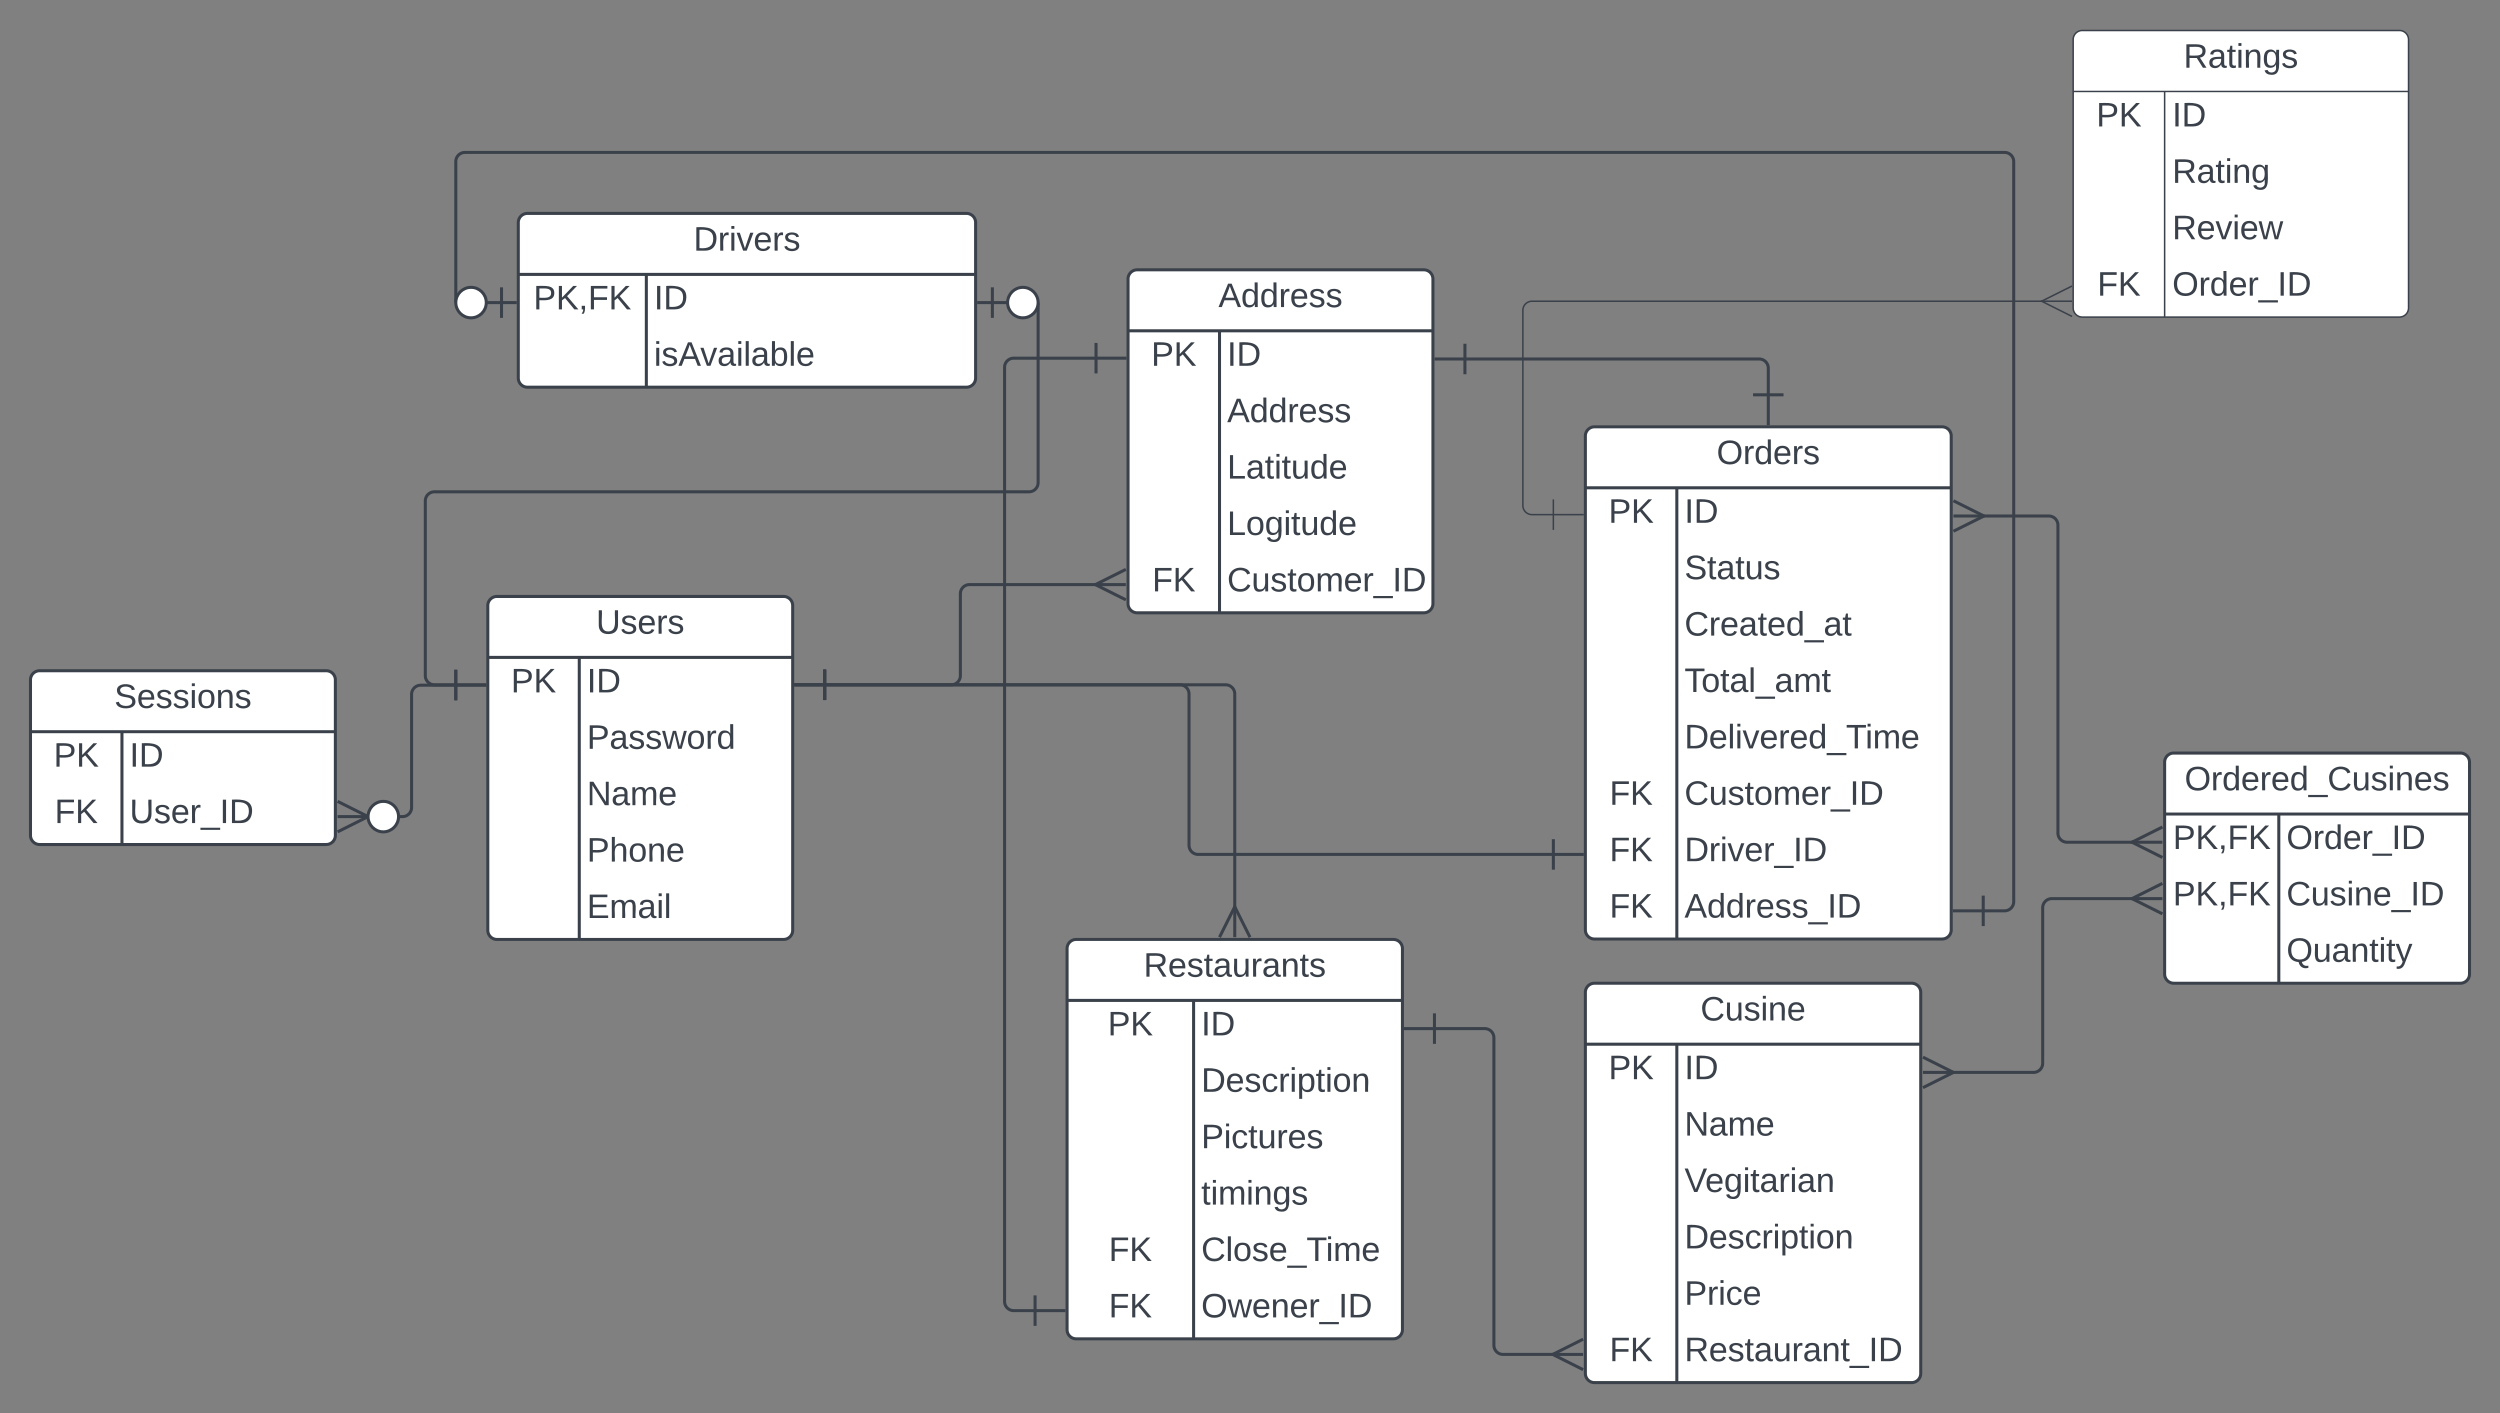 <svg xmlns="http://www.w3.org/2000/svg" xmlns:xlink="http://www.w3.org/1999/xlink" xmlns:lucid="lucid" width="1640" height="927"><rect width="100%" height="100%" fill="#808080" stroke="none"/><g transform="translate(4480 260)" lucid:page-tab-id="0_0"><path d="M-3740-77a6 6 0 0 1 6-6h188a6 6 0 0 1 6 6v213a6 6 0 0 1-6 6h-188a6 6 0 0 1-6-6z" fill="#fff"/><path d="M-3740-77a6 6 0 0 1 6-6h188a6 6 0 0 1 6 6v213a6 6 0 0 1-6 6h-188a6 6 0 0 1-6-6zM-3740-43h200M-3680-43v185" stroke="#3a414a" stroke-width="2" fill="none"/><use xlink:href="#a" transform="matrix(1,0,0,1,-3730,-83) translate(49.29 24.444)"/><use xlink:href="#b" transform="matrix(1,0,0,1,-3735,-40.5) translate(10.185 20.444)"/><use xlink:href="#c" transform="matrix(1,0,0,1,-3675,-40.5) translate(0 20.444)"/><use xlink:href="#a" transform="matrix(1,0,0,1,-3675,-3.5) translate(0 20.444)"/><use xlink:href="#d" transform="matrix(1,0,0,1,-3675,33.5) translate(0 20.444)"/><use xlink:href="#e" transform="matrix(1,0,0,1,-3675,70.5) translate(0 20.444)"/><use xlink:href="#f" transform="matrix(1,0,0,1,-3735,107.5) translate(10.833 20.444)"/><use xlink:href="#g" transform="matrix(1,0,0,1,-3675,107.5) translate(0 20.444)"/><path d="M-3440 26a6 6 0 0 1 6-6h228a6 6 0 0 1 6 6v324a6 6 0 0 1-6 6h-228a6 6 0 0 1-6-6z" fill="#fff"/><path d="M-3440 26a6 6 0 0 1 6-6h228a6 6 0 0 1 6 6v324a6 6 0 0 1-6 6h-228a6 6 0 0 1-6-6zM-3440 60h240M-3380 60v296" stroke="#3a414a" stroke-width="2" fill="none"/><use xlink:href="#h" transform="matrix(1,0,0,1,-3430,20) translate(76.111 24.444)"/><use xlink:href="#b" transform="matrix(1,0,0,1,-3435,62.5) translate(10.185 20.444)"/><use xlink:href="#c" transform="matrix(1,0,0,1,-3375,62.5) translate(0 20.444)"/><use xlink:href="#i" transform="matrix(1,0,0,1,-3375,99.5) translate(0 20.444)"/><use xlink:href="#j" transform="matrix(1,0,0,1,-3375,136.5) translate(0 20.444)"/><use xlink:href="#k" transform="matrix(1,0,0,1,-3375,173.5) translate(0 20.444)"/><use xlink:href="#l" transform="matrix(1,0,0,1,-3375,210.5) translate(0 20.444)"/><use xlink:href="#f" transform="matrix(1,0,0,1,-3435,247.5) translate(10.833 20.444)"/><use xlink:href="#g" transform="matrix(1,0,0,1,-3375,247.5) translate(0 20.444)"/><use xlink:href="#f" transform="matrix(1,0,0,1,-3435,284.5) translate(10.833 20.444)"/><use xlink:href="#m" transform="matrix(1,0,0,1,-3375,284.5) translate(0 20.444)"/><use xlink:href="#f" transform="matrix(1,0,0,1,-3435,321.5) translate(10.833 20.444)"/><use xlink:href="#n" transform="matrix(1,0,0,1,-3375,321.5) translate(0 20.444)"/><path d="M-3780 362.27a6 6 0 0 1 6-6h208a6 6 0 0 1 6 6v250a6 6 0 0 1-6 6h-208a6 6 0 0 1-6-6z" fill="#fff"/><path d="M-3780 362.27a6 6 0 0 1 6-6h208a6 6 0 0 1 6 6v250a6 6 0 0 1-6 6h-208a6 6 0 0 1-6-6zM-3780 396.27h220M-3697 396.27v222" stroke="#3a414a" stroke-width="2" fill="none"/><use xlink:href="#o" transform="matrix(1,0,0,1,-3770,356.27) translate(40.185 24.444)"/><use xlink:href="#b" transform="matrix(1,0,0,1,-3775,398.77) translate(21.685 20.444)"/><use xlink:href="#c" transform="matrix(1,0,0,1,-3692,398.77) translate(0 20.444)"/><use xlink:href="#p" transform="matrix(1,0,0,1,-3692,435.77) translate(0 20.444)"/><use xlink:href="#q" transform="matrix(1,0,0,1,-3692,472.77) translate(0 20.444)"/><use xlink:href="#r" transform="matrix(1,0,0,1,-3692,509.77) translate(0 20.444)"/><use xlink:href="#f" transform="matrix(1,0,0,1,-3775,546.77) translate(22.333 20.444)"/><use xlink:href="#s" transform="matrix(1,0,0,1,-3692,546.77) translate(0 20.444)"/><use xlink:href="#f" transform="matrix(1,0,0,1,-3775,583.77) translate(22.333 20.444)"/><use xlink:href="#t" transform="matrix(1,0,0,1,-3692,583.77) translate(0 20.444)"/><path d="M-3440 391a6 6 0 0 1 6-6h208a6 6 0 0 1 6 6v250a6 6 0 0 1-6 6h-208a6 6 0 0 1-6-6z" fill="#fff"/><path d="M-3440 391a6 6 0 0 1 6-6h208a6 6 0 0 1 6 6v250a6 6 0 0 1-6 6h-208a6 6 0 0 1-6-6zM-3440 425h220M-3380 425v222" stroke="#3a414a" stroke-width="2" fill="none"/><use xlink:href="#u" transform="matrix(1,0,0,1,-3430,385) translate(65.494 24.444)"/><use xlink:href="#b" transform="matrix(1,0,0,1,-3435,427.5) translate(10.185 20.444)"/><use xlink:href="#c" transform="matrix(1,0,0,1,-3375,427.5) translate(0 20.444)"/><use xlink:href="#v" transform="matrix(1,0,0,1,-3375,464.5) translate(0 20.444)"/><use xlink:href="#w" transform="matrix(1,0,0,1,-3375,501.5) translate(0 20.444)"/><use xlink:href="#p" transform="matrix(1,0,0,1,-3375,538.5) translate(0 20.444)"/><use xlink:href="#x" transform="matrix(1,0,0,1,-3375,575.5) translate(0 20.444)"/><use xlink:href="#f" transform="matrix(1,0,0,1,-3435,612.5) translate(10.833 20.444)"/><use xlink:href="#y" transform="matrix(1,0,0,1,-3375,612.5) translate(0 20.444)"/><path d="M-3539 414.77h33a6 6 0 0 1 6 6V622.5a6 6 0 0 0 6 6h34.18" stroke="#3a414a" stroke-width="2" fill="none"/><path d="M-3539 424.77v-20M-3559 414.77h20" stroke="#3a414a" stroke-width="2" fill="#fff"/><path d="M-3441.45 638.5l-20-10 20-10" stroke="#3a414a" stroke-width="2" fill="#fff" fill-opacity="0"/><path d="M-3441.45 628.5h-20" stroke="#3a414a" stroke-width="2" fill="#fff"/><path d="M-4140-114a6 6 0 0 1 6-6h288a6 6 0 0 1 6 6v102a6 6 0 0 1-6 6h-288a6 6 0 0 1-6-6z" fill="#fff"/><path d="M-4140-114a6 6 0 0 1 6-6h288a6 6 0 0 1 6 6v102a6 6 0 0 1-6 6h-288a6 6 0 0 1-6-6zM-4140-80h300M-4056-80v74" stroke="#3a414a" stroke-width="2" fill="none"/><use xlink:href="#z" transform="matrix(1,0,0,1,-4130,-120) translate(104.938 24.444)"/><use xlink:href="#A" transform="matrix(1,0,0,1,-4135,-77.5) translate(4.932 20.444)"/><use xlink:href="#B" transform="matrix(1,0,0,1,-4051,-77.5) translate(0 20.444)"/><use xlink:href="#C" transform="matrix(1,0,0,1,-4051,-40.5) translate(0 20.444)"/><path d="M-3179 337.5h14a6 6 0 0 0 6-6V-154a6 6 0 0 0-6-6h-1010a6 6 0 0 0-6 6v91.5a1 1 0 0 0 1 1" stroke="#3a414a" stroke-width="2" fill="none"/><path d="M-3179 347.5v-20M-3199 337.5h20M-4151-71.5v20M-4141-61.5h-20M-4161-61.5c0 5.52-4.48 10-10 10s-10-4.48-10-10 4.48-10 10-10 10 4.48 10 10" stroke="#3a414a" stroke-width="2" fill="#fff"/><path d="M-3060 240a6 6 0 0 1 6-6h188a6 6 0 0 1 6 6v139a6 6 0 0 1-6 6h-188a6 6 0 0 1-6-6z" fill="#fff"/><path d="M-3060 240a6 6 0 0 1 6-6h188a6 6 0 0 1 6 6v139a6 6 0 0 1-6 6h-188a6 6 0 0 1-6-6zM-3060 274h200M-2985.1 274v111" stroke="#3a414a" stroke-width="2" fill="none"/><use xlink:href="#D" transform="matrix(1,0,0,1,-3050,234) translate(3.086 24.444)"/><use xlink:href="#E" transform="matrix(1,0,0,1,-3055,276.5) translate(0.432 20.444)"/><use xlink:href="#F" transform="matrix(1,0,0,1,-2980.096,276.5) translate(0 20.444)"/><use xlink:href="#E" transform="matrix(1,0,0,1,-3055,313.5) translate(0.432 20.444)"/><use xlink:href="#G" transform="matrix(1,0,0,1,-2980.096,313.5) translate(0 20.444)"/><use xlink:href="#H" transform="matrix(1,0,0,1,-2980.096,350.5) translate(0 20.444)"/><path d="M-3180.18 78.5h44.18a6 6 0 0 1 6 6v202a6 6 0 0 0 6 6h44.18" stroke="#3a414a" stroke-width="2" fill="none"/><path d="M-3198.55 68.5l20 10-20 10" stroke="#3a414a" stroke-width="2" fill="#fff" fill-opacity="0"/><path d="M-3198.55 78.5h20" stroke="#3a414a" stroke-width="2" fill="#fff"/><path d="M-3061.45 302.5l-20-10 20-10" stroke="#3a414a" stroke-width="2" fill="#fff" fill-opacity="0"/><path d="M-3061.45 292.5h-20" stroke="#3a414a" stroke-width="2" fill="#fff"/><path d="M-3200.18 443.5h54.18a6 6 0 0 0 6-6v-102a6 6 0 0 1 6-6h54.18" stroke="#3a414a" stroke-width="2" fill="none"/><path d="M-3218.55 433.5l20 10-20 10" stroke="#3a414a" stroke-width="2" fill="#fff" fill-opacity="0"/><path d="M-3218.55 443.5h20" stroke="#3a414a" stroke-width="2" fill="#fff"/><path d="M-3061.45 339.5l-20-10 20-10" stroke="#3a414a" stroke-width="2" fill="#fff" fill-opacity="0"/><path d="M-3061.45 329.5h-20" stroke="#3a414a" stroke-width="2" fill="#fff"/><path d="M-3519-24.5h193a6 6 0 0 1 6 6V-1" stroke="#3a414a" stroke-width="2" fill="none"/><path d="M-3519-14.5v-20M-3539-24.5h20M-3310-1h-20M-3320 19V-1" stroke="#3a414a" stroke-width="2" fill="#fff"/><path d="M-4160 137.27a6 6 0 0 1 6-6h188a6 6 0 0 1 6 6v213a6 6 0 0 1-6 6h-188a6 6 0 0 1-6-6z" fill="#fff"/><path d="M-4160 137.27a6 6 0 0 1 6-6h188a6 6 0 0 1 6 6v213a6 6 0 0 1-6 6h-188a6 6 0 0 1-6-6zM-4160 171.27h200M-4100 171.27v185" stroke="#3a414a" stroke-width="2" fill="none"/><use xlink:href="#I" transform="matrix(1,0,0,1,-4150,131.27) translate(61.049 24.444)"/><use xlink:href="#J" transform="matrix(1,0,0,1,-4155,173.77) translate(10.185 20.444)"/><use xlink:href="#K" transform="matrix(1,0,0,1,-4095,173.77) translate(0 20.444)"/><use xlink:href="#L" transform="matrix(1,0,0,1,-4095,210.77) translate(0 20.444)"/><use xlink:href="#M" transform="matrix(1,0,0,1,-4095,247.77) translate(0 20.444)"/><use xlink:href="#N" transform="matrix(1,0,0,1,-4095,284.77) translate(0 20.444)"/><use xlink:href="#O" transform="matrix(1,0,0,1,-4095,321.77) translate(0 20.444)"/><path d="M-4460 186a6 6 0 0 1 6-6h188a6 6 0 0 1 6 6v102a6 6 0 0 1-6 6h-188a6 6 0 0 1-6-6z" fill="#fff"/><path d="M-4460 186a6 6 0 0 1 6-6h188a6 6 0 0 1 6 6v102a6 6 0 0 1-6 6h-188a6 6 0 0 1-6-6zM-4460 220h200M-4400 220v74" stroke="#3a414a" stroke-width="2" fill="none"/><use xlink:href="#P" transform="matrix(1,0,0,1,-4450,180) translate(44.969 24.444)"/><use xlink:href="#J" transform="matrix(1,0,0,1,-4455,222.5) translate(10.185 20.444)"/><use xlink:href="#K" transform="matrix(1,0,0,1,-4395,222.5) translate(0 20.444)"/><use xlink:href="#Q" transform="matrix(1,0,0,1,-4455,259.5) translate(10.833 20.444)"/><use xlink:href="#R" transform="matrix(1,0,0,1,-4395,259.5) translate(0 20.444)"/><path d="M-4220 275.7h4a6 6 0 0 0 6-6v-74.2a6 6 0 0 1 6-6h23" stroke="#3a414a" stroke-width="2" fill="none"/><path d="M-4258.55 265.7l20 10-20 10" stroke="#3a414a" stroke-width="2" fill="#fff" fill-opacity="0"/><path d="M-4258.55 275.7h20M-4218.55 275.7c0 5.5-4.48 10-10 10-5.53 0-10-4.5-10-10 0-5.53 4.47-10 10-10 5.52 0 10 4.47 10 10M-4181 179.5v20M-4161 189.5h-20" stroke="#3a414a" stroke-width="2" fill="#fff"/><path d="M-3939 189.23h233a6 6 0 0 1 6 6v99.27a6 6 0 0 0 6 6h233" stroke="#3a414a" stroke-width="2" fill="none"/><path d="M-3939 199.23v-20M-3959 189.23h20M-3461 290.5v20M-3441 300.5h-20" stroke="#3a414a" stroke-width="2" fill="#fff"/><path d="M-3759.82 123.5H-3844a6 6 0 0 0-6 6v53.73a6 6 0 0 1-6 6h-83" stroke="#3a414a" stroke-width="2" fill="none"/><path d="M-3741.45 133.5l-20-10 20-10" stroke="#3a414a" stroke-width="2" fill="#fff" fill-opacity="0"/><path d="M-3741.45 123.5h-20M-3939 199.23v-20M-3959 189.23h20" stroke="#3a414a" stroke-width="2" fill="#fff"/><path d="M-4181 189.23h-14a6 6 0 0 1-6-6V68.63a6 6 0 0 1 6-6h390a6 6 0 0 0 6-6V-60.5a1 1 0 0 0-1-1" stroke="#3a414a" stroke-width="2" fill="none"/><path d="M-4181 179.23v20M-4161 189.23h-20M-3829-51.5v-20M-3839-61.5h20M-3799-61.5c0 5.52-4.48 10-10 10s-10-4.48-10-10 4.48-10 10-10 10 4.48 10 10" stroke="#3a414a" stroke-width="2" fill="#fff"/><path d="M-3120-234a6 6 0 0 1 6-6h208a6 6 0 0 1 6 6v176a6 6 0 0 1-6 6h-208a6 6 0 0 1-6-6z" fill="#fff"/><path d="M-3120-234a6 6 0 0 1 6-6h208a6 6 0 0 1 6 6v176a6 6 0 0 1-6 6h-208a6 6 0 0 1-6-6zM-3120-200h220M-3060-200v148" stroke="#3a414a" fill="none"/><use xlink:href="#S" transform="matrix(1,0,0,1,-3110,-240) translate(62.407 24.444)"/><use xlink:href="#b" transform="matrix(1,0,0,1,-3115,-197.5) translate(10.185 20.444)"/><use xlink:href="#c" transform="matrix(1,0,0,1,-3055,-197.5) translate(0 20.444)"/><use xlink:href="#T" transform="matrix(1,0,0,1,-3055,-160.5) translate(0 20.444)"/><use xlink:href="#U" transform="matrix(1,0,0,1,-3055,-123.5) translate(0 20.444)"/><use xlink:href="#f" transform="matrix(1,0,0,1,-3115,-86.5) translate(10.833 20.444)"/><use xlink:href="#F" transform="matrix(1,0,0,1,-3055,-86.5) translate(0 20.444)"/><path d="M-3670 336.45V195.23a6 6 0 0 0-6-6h-263" stroke="#3a414a" stroke-width="2" fill="none"/><path d="M-3680 354.82l10-20 10 20" stroke="#3a414a" stroke-width="2" fill="#fff" fill-opacity="0"/><path d="M-3670 354.82v-20M-3939 199.23v-20M-3959 189.23h20" stroke="#3a414a" stroke-width="2" fill="#fff"/><path d="M-3461 77.6h-14a6 6 0 0 1-6-6v-128a6 6 0 0 1 6-6h335.1" stroke="#3a414a" fill="none"/><path d="M-3461 67.6v20M-3441 77.6h-20" stroke="#3a414a" fill="#fff"/><path d="M-3120.72-52.4l-20-10 20-10" stroke="#3a414a" fill="#fff" fill-opacity="0"/><path d="M-3120.72-62.4h-20" stroke="#3a414a" fill="#fff"/><path d="M-3801 599.77h-14a6 6 0 0 1-6-6v-612.8a6 6 0 0 1 6-6h54" stroke="#3a414a" stroke-width="2" fill="none"/><path d="M-3801 589.77v20M-3781 599.77h-20M-3761-35.04v20M-3741-25.04h-20" stroke="#3a414a" stroke-width="2" fill="#fff"/><defs><path fill="#3a414a" d="M205 0l-28-72H64L36 0H1l101-248h38L239 0h-34zm-38-99l-47-123c-12 45-31 82-46 123h93" id="V"/><path fill="#3a414a" d="M85-194c31 0 48 13 60 33l-1-100h32l1 261h-30c-2-10 0-23-3-31C134-8 116 4 85 4 32 4 16-35 15-94c0-66 23-100 70-100zm9 24c-40 0-46 34-46 75 0 40 6 74 45 74 42 0 51-32 51-76 0-42-9-74-50-73" id="W"/><path fill="#3a414a" d="M114-163C36-179 61-72 57 0H25l-1-190h30c1 12-1 29 2 39 6-27 23-49 58-41v29" id="X"/><path fill="#3a414a" d="M100-194c63 0 86 42 84 106H49c0 40 14 67 53 68 26 1 43-12 49-29l28 8c-11 28-37 45-77 45C44 4 14-33 15-96c1-61 26-98 85-98zm52 81c6-60-76-77-97-28-3 7-6 17-6 28h103" id="Y"/><path fill="#3a414a" d="M135-143c-3-34-86-38-87 0 15 53 115 12 119 90S17 21 10-45l28-5c4 36 97 45 98 0-10-56-113-15-118-90-4-57 82-63 122-42 12 7 21 19 24 35" id="Z"/><g id="a"><use transform="matrix(0.062,0,0,0.062,0,0)" xlink:href="#V"/><use transform="matrix(0.062,0,0,0.062,14.815,0)" xlink:href="#W"/><use transform="matrix(0.062,0,0,0.062,27.16,0)" xlink:href="#W"/><use transform="matrix(0.062,0,0,0.062,39.506,0)" xlink:href="#X"/><use transform="matrix(0.062,0,0,0.062,46.852,0)" xlink:href="#Y"/><use transform="matrix(0.062,0,0,0.062,59.198,0)" xlink:href="#Z"/><use transform="matrix(0.062,0,0,0.062,70.309,0)" xlink:href="#Z"/></g><path fill="#3a414a" d="M30-248c87 1 191-15 191 75 0 78-77 80-158 76V0H30v-248zm33 125c57 0 124 11 124-50 0-59-68-47-124-48v98" id="aa"/><path fill="#3a414a" d="M194 0L95-120 63-95V0H30v-248h33v124l119-124h40L117-140 236 0h-42" id="ab"/><g id="b"><use transform="matrix(0.062,0,0,0.062,0,0)" xlink:href="#aa"/><use transform="matrix(0.062,0,0,0.062,14.815,0)" xlink:href="#ab"/></g><path fill="#3a414a" d="M33 0v-248h34V0H33" id="ac"/><path fill="#3a414a" d="M30-248c118-7 216 8 213 122C240-48 200 0 122 0H30v-248zM63-27c89 8 146-16 146-99s-60-101-146-95v194" id="ad"/><g id="c"><use transform="matrix(0.062,0,0,0.062,0,0)" xlink:href="#ac"/><use transform="matrix(0.062,0,0,0.062,6.173,0)" xlink:href="#ad"/></g><path fill="#3a414a" d="M30 0v-248h33v221h125V0H30" id="ae"/><path fill="#3a414a" d="M141-36C126-15 110 5 73 4 37 3 15-17 15-53c-1-64 63-63 125-63 3-35-9-54-41-54-24 1-41 7-42 31l-33-3c5-37 33-52 76-52 45 0 72 20 72 64v82c-1 20 7 32 28 27v20c-31 9-61-2-59-35zM48-53c0 20 12 33 32 33 41-3 63-29 60-74-43 2-92-5-92 41" id="af"/><path fill="#3a414a" d="M59-47c-2 24 18 29 38 22v24C64 9 27 4 27-40v-127H5v-23h24l9-43h21v43h35v23H59v120" id="ag"/><path fill="#3a414a" d="M24-231v-30h32v30H24zM24 0v-190h32V0H24" id="ah"/><path fill="#3a414a" d="M84 4C-5 8 30-112 23-190h32v120c0 31 7 50 39 49 72-2 45-101 50-169h31l1 190h-30c-1-10 1-25-2-33-11 22-28 36-60 37" id="ai"/><g id="d"><use transform="matrix(0.062,0,0,0.062,0,0)" xlink:href="#ae"/><use transform="matrix(0.062,0,0,0.062,12.346,0)" xlink:href="#af"/><use transform="matrix(0.062,0,0,0.062,24.691,0)" xlink:href="#ag"/><use transform="matrix(0.062,0,0,0.062,30.864,0)" xlink:href="#ah"/><use transform="matrix(0.062,0,0,0.062,35.741,0)" xlink:href="#ag"/><use transform="matrix(0.062,0,0,0.062,41.914,0)" xlink:href="#ai"/><use transform="matrix(0.062,0,0,0.062,54.259,0)" xlink:href="#W"/><use transform="matrix(0.062,0,0,0.062,66.605,0)" xlink:href="#Y"/></g><path fill="#3a414a" d="M100-194c62-1 85 37 85 99 1 63-27 99-86 99S16-35 15-95c0-66 28-99 85-99zM99-20c44 1 53-31 53-75 0-43-8-75-51-75s-53 32-53 75 10 74 51 75" id="aj"/><path fill="#3a414a" d="M177-190C167-65 218 103 67 71c-23-6-38-20-44-43l32-5c15 47 100 32 89-28v-30C133-14 115 1 83 1 29 1 15-40 15-95c0-56 16-97 71-98 29-1 48 16 59 35 1-10 0-23 2-32h30zM94-22c36 0 50-32 50-73 0-42-14-75-50-75-39 0-46 34-46 75s6 73 46 73" id="ak"/><g id="e"><use transform="matrix(0.062,0,0,0.062,0,0)" xlink:href="#ae"/><use transform="matrix(0.062,0,0,0.062,12.346,0)" xlink:href="#aj"/><use transform="matrix(0.062,0,0,0.062,24.691,0)" xlink:href="#ak"/><use transform="matrix(0.062,0,0,0.062,37.037,0)" xlink:href="#ah"/><use transform="matrix(0.062,0,0,0.062,41.914,0)" xlink:href="#ag"/><use transform="matrix(0.062,0,0,0.062,48.086,0)" xlink:href="#ai"/><use transform="matrix(0.062,0,0,0.062,60.432,0)" xlink:href="#W"/><use transform="matrix(0.062,0,0,0.062,72.778,0)" xlink:href="#Y"/></g><path fill="#3a414a" d="M63-220v92h138v28H63V0H30v-248h175v28H63" id="al"/><g id="f"><use transform="matrix(0.062,0,0,0.062,0,0)" xlink:href="#al"/><use transform="matrix(0.062,0,0,0.062,13.519,0)" xlink:href="#ab"/></g><path fill="#3a414a" d="M212-179c-10-28-35-45-73-45-59 0-87 40-87 99 0 60 29 101 89 101 43 0 62-24 78-52l27 14C228-24 195 4 139 4 59 4 22-46 18-125c-6-104 99-153 187-111 19 9 31 26 39 46" id="am"/><path fill="#3a414a" d="M210-169c-67 3-38 105-44 169h-31v-121c0-29-5-50-35-48C34-165 62-65 56 0H25l-1-190h30c1 10-1 24 2 32 10-44 99-50 107 0 11-21 27-35 58-36 85-2 47 119 55 194h-31v-121c0-29-5-49-35-48" id="an"/><path fill="#3a414a" d="M-5 72V49h209v23H-5" id="ao"/><g id="g"><use transform="matrix(0.062,0,0,0.062,0,0)" xlink:href="#am"/><use transform="matrix(0.062,0,0,0.062,15.988,0)" xlink:href="#ai"/><use transform="matrix(0.062,0,0,0.062,28.333,0)" xlink:href="#Z"/><use transform="matrix(0.062,0,0,0.062,39.444,0)" xlink:href="#ag"/><use transform="matrix(0.062,0,0,0.062,45.617,0)" xlink:href="#aj"/><use transform="matrix(0.062,0,0,0.062,57.963,0)" xlink:href="#an"/><use transform="matrix(0.062,0,0,0.062,76.42,0)" xlink:href="#Y"/><use transform="matrix(0.062,0,0,0.062,88.765,0)" xlink:href="#X"/><use transform="matrix(0.062,0,0,0.062,96.111,0)" xlink:href="#ao"/><use transform="matrix(0.062,0,0,0.062,108.457,0)" xlink:href="#ac"/><use transform="matrix(0.062,0,0,0.062,114.63,0)" xlink:href="#ad"/></g><path fill="#3a414a" d="M140-251c81 0 123 46 123 126C263-46 219 4 140 4 59 4 17-45 17-125s42-126 123-126zm0 227c63 0 89-41 89-101s-29-99-89-99c-61 0-89 39-89 99S79-25 140-24" id="ap"/><g id="h"><use transform="matrix(0.062,0,0,0.062,0,0)" xlink:href="#ap"/><use transform="matrix(0.062,0,0,0.062,17.284,0)" xlink:href="#X"/><use transform="matrix(0.062,0,0,0.062,24.63,0)" xlink:href="#W"/><use transform="matrix(0.062,0,0,0.062,36.975,0)" xlink:href="#Y"/><use transform="matrix(0.062,0,0,0.062,49.321,0)" xlink:href="#X"/><use transform="matrix(0.062,0,0,0.062,56.667,0)" xlink:href="#Z"/></g><path fill="#3a414a" d="M185-189c-5-48-123-54-124 2 14 75 158 14 163 119 3 78-121 87-175 55-17-10-28-26-33-46l33-7c5 56 141 63 141-1 0-78-155-14-162-118-5-82 145-84 179-34 5 7 8 16 11 25" id="aq"/><g id="i"><use transform="matrix(0.062,0,0,0.062,0,0)" xlink:href="#aq"/><use transform="matrix(0.062,0,0,0.062,14.815,0)" xlink:href="#ag"/><use transform="matrix(0.062,0,0,0.062,20.988,0)" xlink:href="#af"/><use transform="matrix(0.062,0,0,0.062,33.333,0)" xlink:href="#ag"/><use transform="matrix(0.062,0,0,0.062,39.506,0)" xlink:href="#ai"/><use transform="matrix(0.062,0,0,0.062,51.852,0)" xlink:href="#Z"/></g><g id="j"><use transform="matrix(0.062,0,0,0.062,0,0)" xlink:href="#am"/><use transform="matrix(0.062,0,0,0.062,15.988,0)" xlink:href="#X"/><use transform="matrix(0.062,0,0,0.062,23.333,0)" xlink:href="#Y"/><use transform="matrix(0.062,0,0,0.062,35.679,0)" xlink:href="#af"/><use transform="matrix(0.062,0,0,0.062,48.025,0)" xlink:href="#ag"/><use transform="matrix(0.062,0,0,0.062,54.198,0)" xlink:href="#Y"/><use transform="matrix(0.062,0,0,0.062,66.543,0)" xlink:href="#W"/><use transform="matrix(0.062,0,0,0.062,78.889,0)" xlink:href="#ao"/><use transform="matrix(0.062,0,0,0.062,91.235,0)" xlink:href="#af"/><use transform="matrix(0.062,0,0,0.062,103.58,0)" xlink:href="#ag"/></g><path fill="#3a414a" d="M127-220V0H93v-220H8v-28h204v28h-85" id="ar"/><path fill="#3a414a" d="M24 0v-261h32V0H24" id="as"/><g id="k"><use transform="matrix(0.062,0,0,0.062,0,0)" xlink:href="#ar"/><use transform="matrix(0.062,0,0,0.062,11.049,0)" xlink:href="#aj"/><use transform="matrix(0.062,0,0,0.062,23.395,0)" xlink:href="#ag"/><use transform="matrix(0.062,0,0,0.062,29.568,0)" xlink:href="#af"/><use transform="matrix(0.062,0,0,0.062,41.914,0)" xlink:href="#as"/><use transform="matrix(0.062,0,0,0.062,46.79,0)" xlink:href="#ao"/><use transform="matrix(0.062,0,0,0.062,59.136,0)" xlink:href="#af"/><use transform="matrix(0.062,0,0,0.062,71.481,0)" xlink:href="#an"/><use transform="matrix(0.062,0,0,0.062,89.938,0)" xlink:href="#ag"/></g><path fill="#3a414a" d="M108 0H70L1-190h34L89-25l56-165h34" id="at"/><g id="l"><use transform="matrix(0.062,0,0,0.062,0,0)" xlink:href="#ad"/><use transform="matrix(0.062,0,0,0.062,15.988,0)" xlink:href="#Y"/><use transform="matrix(0.062,0,0,0.062,28.333,0)" xlink:href="#as"/><use transform="matrix(0.062,0,0,0.062,33.21,0)" xlink:href="#ah"/><use transform="matrix(0.062,0,0,0.062,38.086,0)" xlink:href="#at"/><use transform="matrix(0.062,0,0,0.062,49.198,0)" xlink:href="#Y"/><use transform="matrix(0.062,0,0,0.062,61.543,0)" xlink:href="#X"/><use transform="matrix(0.062,0,0,0.062,68.889,0)" xlink:href="#Y"/><use transform="matrix(0.062,0,0,0.062,81.235,0)" xlink:href="#W"/><use transform="matrix(0.062,0,0,0.062,93.58,0)" xlink:href="#ao"/><use transform="matrix(0.062,0,0,0.062,105.926,0)" xlink:href="#ar"/><use transform="matrix(0.062,0,0,0.062,118.642,0)" xlink:href="#ah"/><use transform="matrix(0.062,0,0,0.062,123.519,0)" xlink:href="#an"/><use transform="matrix(0.062,0,0,0.062,141.975,0)" xlink:href="#Y"/></g><g id="m"><use transform="matrix(0.062,0,0,0.062,0,0)" xlink:href="#ad"/><use transform="matrix(0.062,0,0,0.062,15.988,0)" xlink:href="#X"/><use transform="matrix(0.062,0,0,0.062,23.333,0)" xlink:href="#ah"/><use transform="matrix(0.062,0,0,0.062,28.21,0)" xlink:href="#at"/><use transform="matrix(0.062,0,0,0.062,39.321,0)" xlink:href="#Y"/><use transform="matrix(0.062,0,0,0.062,51.667,0)" xlink:href="#X"/><use transform="matrix(0.062,0,0,0.062,59.012,0)" xlink:href="#ao"/><use transform="matrix(0.062,0,0,0.062,71.358,0)" xlink:href="#ac"/><use transform="matrix(0.062,0,0,0.062,77.531,0)" xlink:href="#ad"/></g><g id="n"><use transform="matrix(0.062,0,0,0.062,0,0)" xlink:href="#V"/><use transform="matrix(0.062,0,0,0.062,14.815,0)" xlink:href="#W"/><use transform="matrix(0.062,0,0,0.062,27.16,0)" xlink:href="#W"/><use transform="matrix(0.062,0,0,0.062,39.506,0)" xlink:href="#X"/><use transform="matrix(0.062,0,0,0.062,46.852,0)" xlink:href="#Y"/><use transform="matrix(0.062,0,0,0.062,59.198,0)" xlink:href="#Z"/><use transform="matrix(0.062,0,0,0.062,70.309,0)" xlink:href="#Z"/><use transform="matrix(0.062,0,0,0.062,81.42,0)" xlink:href="#ao"/><use transform="matrix(0.062,0,0,0.062,93.765,0)" xlink:href="#ac"/><use transform="matrix(0.062,0,0,0.062,99.938,0)" xlink:href="#ad"/></g><path fill="#3a414a" d="M233-177c-1 41-23 64-60 70L243 0h-38l-65-103H63V0H30v-248c88 3 205-21 203 71zM63-129c60-2 137 13 137-47 0-61-80-42-137-45v92" id="au"/><path fill="#3a414a" d="M117-194c89-4 53 116 60 194h-32v-121c0-31-8-49-39-48C34-167 62-67 57 0H25l-1-190h30c1 10-1 24 2 32 11-22 29-35 61-36" id="av"/><g id="o"><use transform="matrix(0.062,0,0,0.062,0,0)" xlink:href="#au"/><use transform="matrix(0.062,0,0,0.062,15.988,0)" xlink:href="#Y"/><use transform="matrix(0.062,0,0,0.062,28.333,0)" xlink:href="#Z"/><use transform="matrix(0.062,0,0,0.062,39.444,0)" xlink:href="#ag"/><use transform="matrix(0.062,0,0,0.062,45.617,0)" xlink:href="#af"/><use transform="matrix(0.062,0,0,0.062,57.963,0)" xlink:href="#ai"/><use transform="matrix(0.062,0,0,0.062,70.309,0)" xlink:href="#X"/><use transform="matrix(0.062,0,0,0.062,77.654,0)" xlink:href="#af"/><use transform="matrix(0.062,0,0,0.062,90,0)" xlink:href="#av"/><use transform="matrix(0.062,0,0,0.062,102.346,0)" xlink:href="#ag"/><use transform="matrix(0.062,0,0,0.062,108.519,0)" xlink:href="#Z"/></g><path fill="#3a414a" d="M96-169c-40 0-48 33-48 73s9 75 48 75c24 0 41-14 43-38l32 2c-6 37-31 61-74 61-59 0-76-41-82-99-10-93 101-131 147-64 4 7 5 14 7 22l-32 3c-4-21-16-35-41-35" id="aw"/><path fill="#3a414a" d="M115-194c55 1 70 41 70 98S169 2 115 4C84 4 66-9 55-30l1 105H24l-1-265h31l2 30c10-21 28-34 59-34zm-8 174c40 0 45-34 45-75s-6-73-45-74c-42 0-51 32-51 76 0 43 10 73 51 73" id="ax"/><g id="p"><use transform="matrix(0.062,0,0,0.062,0,0)" xlink:href="#ad"/><use transform="matrix(0.062,0,0,0.062,15.988,0)" xlink:href="#Y"/><use transform="matrix(0.062,0,0,0.062,28.333,0)" xlink:href="#Z"/><use transform="matrix(0.062,0,0,0.062,39.444,0)" xlink:href="#aw"/><use transform="matrix(0.062,0,0,0.062,50.556,0)" xlink:href="#X"/><use transform="matrix(0.062,0,0,0.062,57.901,0)" xlink:href="#ah"/><use transform="matrix(0.062,0,0,0.062,62.778,0)" xlink:href="#ax"/><use transform="matrix(0.062,0,0,0.062,75.123,0)" xlink:href="#ag"/><use transform="matrix(0.062,0,0,0.062,81.296,0)" xlink:href="#ah"/><use transform="matrix(0.062,0,0,0.062,86.173,0)" xlink:href="#aj"/><use transform="matrix(0.062,0,0,0.062,98.519,0)" xlink:href="#av"/></g><g id="q"><use transform="matrix(0.062,0,0,0.062,0,0)" xlink:href="#aa"/><use transform="matrix(0.062,0,0,0.062,14.815,0)" xlink:href="#ah"/><use transform="matrix(0.062,0,0,0.062,19.691,0)" xlink:href="#aw"/><use transform="matrix(0.062,0,0,0.062,30.802,0)" xlink:href="#ag"/><use transform="matrix(0.062,0,0,0.062,36.975,0)" xlink:href="#ai"/><use transform="matrix(0.062,0,0,0.062,49.321,0)" xlink:href="#X"/><use transform="matrix(0.062,0,0,0.062,56.667,0)" xlink:href="#Y"/><use transform="matrix(0.062,0,0,0.062,69.012,0)" xlink:href="#Z"/></g><g id="r"><use transform="matrix(0.062,0,0,0.062,0,0)" xlink:href="#ag"/><use transform="matrix(0.062,0,0,0.062,6.173,0)" xlink:href="#ah"/><use transform="matrix(0.062,0,0,0.062,11.049,0)" xlink:href="#an"/><use transform="matrix(0.062,0,0,0.062,29.506,0)" xlink:href="#ah"/><use transform="matrix(0.062,0,0,0.062,34.383,0)" xlink:href="#av"/><use transform="matrix(0.062,0,0,0.062,46.728,0)" xlink:href="#ak"/><use transform="matrix(0.062,0,0,0.062,59.074,0)" xlink:href="#Z"/></g><g id="s"><use transform="matrix(0.062,0,0,0.062,0,0)" xlink:href="#am"/><use transform="matrix(0.062,0,0,0.062,15.988,0)" xlink:href="#as"/><use transform="matrix(0.062,0,0,0.062,20.864,0)" xlink:href="#aj"/><use transform="matrix(0.062,0,0,0.062,33.21,0)" xlink:href="#Z"/><use transform="matrix(0.062,0,0,0.062,44.321,0)" xlink:href="#Y"/><use transform="matrix(0.062,0,0,0.062,56.667,0)" xlink:href="#ao"/><use transform="matrix(0.062,0,0,0.062,69.012,0)" xlink:href="#ar"/><use transform="matrix(0.062,0,0,0.062,81.728,0)" xlink:href="#ah"/><use transform="matrix(0.062,0,0,0.062,86.605,0)" xlink:href="#an"/><use transform="matrix(0.062,0,0,0.062,105.062,0)" xlink:href="#Y"/></g><path fill="#3a414a" d="M206 0h-36l-40-164L89 0H53L-1-190h32L70-26l43-164h34l41 164 42-164h31" id="ay"/><g id="t"><use transform="matrix(0.062,0,0,0.062,0,0)" xlink:href="#ap"/><use transform="matrix(0.062,0,0,0.062,17.284,0)" xlink:href="#ay"/><use transform="matrix(0.062,0,0,0.062,33.272,0)" xlink:href="#Y"/><use transform="matrix(0.062,0,0,0.062,45.617,0)" xlink:href="#av"/><use transform="matrix(0.062,0,0,0.062,57.963,0)" xlink:href="#Y"/><use transform="matrix(0.062,0,0,0.062,70.309,0)" xlink:href="#X"/><use transform="matrix(0.062,0,0,0.062,77.654,0)" xlink:href="#ao"/><use transform="matrix(0.062,0,0,0.062,90,0)" xlink:href="#ac"/><use transform="matrix(0.062,0,0,0.062,96.173,0)" xlink:href="#ad"/></g><g id="u"><use transform="matrix(0.062,0,0,0.062,0,0)" xlink:href="#am"/><use transform="matrix(0.062,0,0,0.062,15.988,0)" xlink:href="#ai"/><use transform="matrix(0.062,0,0,0.062,28.333,0)" xlink:href="#Z"/><use transform="matrix(0.062,0,0,0.062,39.444,0)" xlink:href="#ah"/><use transform="matrix(0.062,0,0,0.062,44.321,0)" xlink:href="#av"/><use transform="matrix(0.062,0,0,0.062,56.667,0)" xlink:href="#Y"/></g><path fill="#3a414a" d="M190 0L58-211 59 0H30v-248h39L202-35l-2-213h31V0h-41" id="az"/><g id="v"><use transform="matrix(0.062,0,0,0.062,0,0)" xlink:href="#az"/><use transform="matrix(0.062,0,0,0.062,15.988,0)" xlink:href="#af"/><use transform="matrix(0.062,0,0,0.062,28.333,0)" xlink:href="#an"/><use transform="matrix(0.062,0,0,0.062,46.79,0)" xlink:href="#Y"/></g><path fill="#3a414a" d="M137 0h-34L2-248h35l83 218 83-218h36" id="aA"/><g id="w"><use transform="matrix(0.062,0,0,0.062,0,0)" xlink:href="#aA"/><use transform="matrix(0.062,0,0,0.062,13.58,0)" xlink:href="#Y"/><use transform="matrix(0.062,0,0,0.062,25.926,0)" xlink:href="#ak"/><use transform="matrix(0.062,0,0,0.062,38.272,0)" xlink:href="#ah"/><use transform="matrix(0.062,0,0,0.062,43.148,0)" xlink:href="#ag"/><use transform="matrix(0.062,0,0,0.062,49.321,0)" xlink:href="#af"/><use transform="matrix(0.062,0,0,0.062,61.667,0)" xlink:href="#X"/><use transform="matrix(0.062,0,0,0.062,69.012,0)" xlink:href="#ah"/><use transform="matrix(0.062,0,0,0.062,73.889,0)" xlink:href="#af"/><use transform="matrix(0.062,0,0,0.062,86.235,0)" xlink:href="#av"/></g><g id="x"><use transform="matrix(0.062,0,0,0.062,0,0)" xlink:href="#aa"/><use transform="matrix(0.062,0,0,0.062,14.815,0)" xlink:href="#X"/><use transform="matrix(0.062,0,0,0.062,22.16,0)" xlink:href="#ah"/><use transform="matrix(0.062,0,0,0.062,27.037,0)" xlink:href="#aw"/><use transform="matrix(0.062,0,0,0.062,38.148,0)" xlink:href="#Y"/></g><g id="y"><use transform="matrix(0.062,0,0,0.062,0,0)" xlink:href="#au"/><use transform="matrix(0.062,0,0,0.062,15.988,0)" xlink:href="#Y"/><use transform="matrix(0.062,0,0,0.062,28.333,0)" xlink:href="#Z"/><use transform="matrix(0.062,0,0,0.062,39.444,0)" xlink:href="#ag"/><use transform="matrix(0.062,0,0,0.062,45.617,0)" xlink:href="#af"/><use transform="matrix(0.062,0,0,0.062,57.963,0)" xlink:href="#ai"/><use transform="matrix(0.062,0,0,0.062,70.309,0)" xlink:href="#X"/><use transform="matrix(0.062,0,0,0.062,77.654,0)" xlink:href="#af"/><use transform="matrix(0.062,0,0,0.062,90,0)" xlink:href="#av"/><use transform="matrix(0.062,0,0,0.062,102.346,0)" xlink:href="#ag"/><use transform="matrix(0.062,0,0,0.062,108.519,0)" xlink:href="#ao"/><use transform="matrix(0.062,0,0,0.062,120.864,0)" xlink:href="#ac"/><use transform="matrix(0.062,0,0,0.062,127.037,0)" xlink:href="#ad"/></g><g id="z"><use transform="matrix(0.062,0,0,0.062,0,0)" xlink:href="#ad"/><use transform="matrix(0.062,0,0,0.062,15.988,0)" xlink:href="#X"/><use transform="matrix(0.062,0,0,0.062,23.333,0)" xlink:href="#ah"/><use transform="matrix(0.062,0,0,0.062,28.21,0)" xlink:href="#at"/><use transform="matrix(0.062,0,0,0.062,39.321,0)" xlink:href="#Y"/><use transform="matrix(0.062,0,0,0.062,51.667,0)" xlink:href="#X"/><use transform="matrix(0.062,0,0,0.062,59.012,0)" xlink:href="#Z"/></g><path fill="#3a414a" d="M68-38c1 34 0 65-14 84H32c9-13 17-26 17-46H33v-38h35" id="aB"/><g id="A"><use transform="matrix(0.062,0,0,0.062,0,0)" xlink:href="#aa"/><use transform="matrix(0.062,0,0,0.062,14.815,0)" xlink:href="#ab"/><use transform="matrix(0.062,0,0,0.062,29.63,0)" xlink:href="#aB"/><use transform="matrix(0.062,0,0,0.062,35.802,0)" xlink:href="#al"/><use transform="matrix(0.062,0,0,0.062,49.321,0)" xlink:href="#ab"/></g><g id="B"><use transform="matrix(0.062,0,0,0.062,0,0)" xlink:href="#ac"/><use transform="matrix(0.062,0,0,0.062,6.173,0)" xlink:href="#ad"/></g><path fill="#3a414a" d="M115-194c53 0 69 39 70 98 0 66-23 100-70 100C84 3 66-7 56-30L54 0H23l1-261h32v101c10-23 28-34 59-34zm-8 174c40 0 45-34 45-75 0-40-5-75-45-74-42 0-51 32-51 76 0 43 10 73 51 73" id="aC"/><g id="C"><use transform="matrix(0.062,0,0,0.062,0,0)" xlink:href="#ah"/><use transform="matrix(0.062,0,0,0.062,4.877,0)" xlink:href="#Z"/><use transform="matrix(0.062,0,0,0.062,15.988,0)" xlink:href="#V"/><use transform="matrix(0.062,0,0,0.062,30.37,0)" xlink:href="#at"/><use transform="matrix(0.062,0,0,0.062,41.481,0)" xlink:href="#af"/><use transform="matrix(0.062,0,0,0.062,53.827,0)" xlink:href="#ah"/><use transform="matrix(0.062,0,0,0.062,58.704,0)" xlink:href="#as"/><use transform="matrix(0.062,0,0,0.062,63.58,0)" xlink:href="#af"/><use transform="matrix(0.062,0,0,0.062,75.926,0)" xlink:href="#aC"/><use transform="matrix(0.062,0,0,0.062,88.272,0)" xlink:href="#as"/><use transform="matrix(0.062,0,0,0.062,93.148,0)" xlink:href="#Y"/></g><g id="D"><use transform="matrix(0.062,0,0,0.062,0,0)" xlink:href="#ap"/><use transform="matrix(0.062,0,0,0.062,17.284,0)" xlink:href="#X"/><use transform="matrix(0.062,0,0,0.062,24.63,0)" xlink:href="#W"/><use transform="matrix(0.062,0,0,0.062,36.975,0)" xlink:href="#Y"/><use transform="matrix(0.062,0,0,0.062,49.321,0)" xlink:href="#X"/><use transform="matrix(0.062,0,0,0.062,56.667,0)" xlink:href="#Y"/><use transform="matrix(0.062,0,0,0.062,69.012,0)" xlink:href="#W"/><use transform="matrix(0.062,0,0,0.062,81.358,0)" xlink:href="#ao"/><use transform="matrix(0.062,0,0,0.062,93.704,0)" xlink:href="#am"/><use transform="matrix(0.062,0,0,0.062,109.691,0)" xlink:href="#ai"/><use transform="matrix(0.062,0,0,0.062,122.037,0)" xlink:href="#Z"/><use transform="matrix(0.062,0,0,0.062,133.148,0)" xlink:href="#ah"/><use transform="matrix(0.062,0,0,0.062,138.025,0)" xlink:href="#av"/><use transform="matrix(0.062,0,0,0.062,150.37,0)" xlink:href="#Y"/><use transform="matrix(0.062,0,0,0.062,162.716,0)" xlink:href="#Z"/></g><g id="E"><use transform="matrix(0.062,0,0,0.062,0,0)" xlink:href="#aa"/><use transform="matrix(0.062,0,0,0.062,14.815,0)" xlink:href="#ab"/><use transform="matrix(0.062,0,0,0.062,29.63,0)" xlink:href="#aB"/><use transform="matrix(0.062,0,0,0.062,35.802,0)" xlink:href="#al"/><use transform="matrix(0.062,0,0,0.062,49.321,0)" xlink:href="#ab"/></g><g id="F"><use transform="matrix(0.062,0,0,0.062,0,0)" xlink:href="#ap"/><use transform="matrix(0.062,0,0,0.062,17.284,0)" xlink:href="#X"/><use transform="matrix(0.062,0,0,0.062,24.63,0)" xlink:href="#W"/><use transform="matrix(0.062,0,0,0.062,36.975,0)" xlink:href="#Y"/><use transform="matrix(0.062,0,0,0.062,49.321,0)" xlink:href="#X"/><use transform="matrix(0.062,0,0,0.062,56.667,0)" xlink:href="#ao"/><use transform="matrix(0.062,0,0,0.062,69.012,0)" xlink:href="#ac"/><use transform="matrix(0.062,0,0,0.062,75.185,0)" xlink:href="#ad"/></g><g id="G"><use transform="matrix(0.062,0,0,0.062,0,0)" xlink:href="#am"/><use transform="matrix(0.062,0,0,0.062,15.988,0)" xlink:href="#ai"/><use transform="matrix(0.062,0,0,0.062,28.333,0)" xlink:href="#Z"/><use transform="matrix(0.062,0,0,0.062,39.444,0)" xlink:href="#ah"/><use transform="matrix(0.062,0,0,0.062,44.321,0)" xlink:href="#av"/><use transform="matrix(0.062,0,0,0.062,56.667,0)" xlink:href="#Y"/><use transform="matrix(0.062,0,0,0.062,69.012,0)" xlink:href="#ao"/><use transform="matrix(0.062,0,0,0.062,81.358,0)" xlink:href="#ac"/><use transform="matrix(0.062,0,0,0.062,87.531,0)" xlink:href="#ad"/></g><path fill="#3a414a" d="M140-251c81 0 123 46 123 126C263-53 228-8 163 1c7 30 30 48 69 40v23c-55 16-95-15-103-61C56-3 17-48 17-125c0-80 42-126 123-126zm0 227c63 0 89-41 89-101s-29-99-89-99c-61 0-89 39-89 99S79-25 140-24" id="aD"/><path fill="#3a414a" d="M179-190L93 31C79 59 56 82 12 73V49c39 6 53-20 64-50L1-190h34L92-34l54-156h33" id="aE"/><g id="H"><use transform="matrix(0.062,0,0,0.062,0,0)" xlink:href="#aD"/><use transform="matrix(0.062,0,0,0.062,17.284,0)" xlink:href="#ai"/><use transform="matrix(0.062,0,0,0.062,29.63,0)" xlink:href="#af"/><use transform="matrix(0.062,0,0,0.062,41.975,0)" xlink:href="#av"/><use transform="matrix(0.062,0,0,0.062,54.321,0)" xlink:href="#ag"/><use transform="matrix(0.062,0,0,0.062,60.494,0)" xlink:href="#ah"/><use transform="matrix(0.062,0,0,0.062,65.37,0)" xlink:href="#ag"/><use transform="matrix(0.062,0,0,0.062,71.543,0)" xlink:href="#aE"/></g><path fill="#3a414a" d="M232-93c-1 65-40 97-104 97C67 4 28-28 28-90v-158h33c8 89-33 224 67 224 102 0 64-133 71-224h33v155" id="aF"/><g id="I"><use transform="matrix(0.062,0,0,0.062,0,0)" xlink:href="#aF"/><use transform="matrix(0.062,0,0,0.062,15.988,0)" xlink:href="#Z"/><use transform="matrix(0.062,0,0,0.062,27.099,0)" xlink:href="#Y"/><use transform="matrix(0.062,0,0,0.062,39.444,0)" xlink:href="#X"/><use transform="matrix(0.062,0,0,0.062,46.79,0)" xlink:href="#Z"/></g><g id="J"><use transform="matrix(0.062,0,0,0.062,0,0)" xlink:href="#aa"/><use transform="matrix(0.062,0,0,0.062,14.815,0)" xlink:href="#ab"/></g><g id="K"><use transform="matrix(0.062,0,0,0.062,0,0)" xlink:href="#ac"/><use transform="matrix(0.062,0,0,0.062,6.173,0)" xlink:href="#ad"/></g><g id="L"><use transform="matrix(0.062,0,0,0.062,0,0)" xlink:href="#aa"/><use transform="matrix(0.062,0,0,0.062,14.815,0)" xlink:href="#af"/><use transform="matrix(0.062,0,0,0.062,27.16,0)" xlink:href="#Z"/><use transform="matrix(0.062,0,0,0.062,38.272,0)" xlink:href="#Z"/><use transform="matrix(0.062,0,0,0.062,49.383,0)" xlink:href="#ay"/><use transform="matrix(0.062,0,0,0.062,65.37,0)" xlink:href="#aj"/><use transform="matrix(0.062,0,0,0.062,77.716,0)" xlink:href="#X"/><use transform="matrix(0.062,0,0,0.062,85.062,0)" xlink:href="#W"/></g><g id="M"><use transform="matrix(0.062,0,0,0.062,0,0)" xlink:href="#az"/><use transform="matrix(0.062,0,0,0.062,15.988,0)" xlink:href="#af"/><use transform="matrix(0.062,0,0,0.062,28.333,0)" xlink:href="#an"/><use transform="matrix(0.062,0,0,0.062,46.79,0)" xlink:href="#Y"/></g><path fill="#3a414a" d="M106-169C34-169 62-67 57 0H25v-261h32l-1 103c12-21 28-36 61-36 89 0 53 116 60 194h-32v-121c2-32-8-49-39-48" id="aG"/><g id="N"><use transform="matrix(0.062,0,0,0.062,0,0)" xlink:href="#aa"/><use transform="matrix(0.062,0,0,0.062,14.815,0)" xlink:href="#aG"/><use transform="matrix(0.062,0,0,0.062,27.16,0)" xlink:href="#aj"/><use transform="matrix(0.062,0,0,0.062,39.506,0)" xlink:href="#av"/><use transform="matrix(0.062,0,0,0.062,51.852,0)" xlink:href="#Y"/></g><path fill="#3a414a" d="M30 0v-248h187v28H63v79h144v27H63v87h162V0H30" id="aH"/><g id="O"><use transform="matrix(0.062,0,0,0.062,0,0)" xlink:href="#aH"/><use transform="matrix(0.062,0,0,0.062,14.815,0)" xlink:href="#an"/><use transform="matrix(0.062,0,0,0.062,33.272,0)" xlink:href="#af"/><use transform="matrix(0.062,0,0,0.062,45.617,0)" xlink:href="#ah"/><use transform="matrix(0.062,0,0,0.062,50.494,0)" xlink:href="#as"/></g><g id="P"><use transform="matrix(0.062,0,0,0.062,0,0)" xlink:href="#aq"/><use transform="matrix(0.062,0,0,0.062,14.815,0)" xlink:href="#Y"/><use transform="matrix(0.062,0,0,0.062,27.16,0)" xlink:href="#Z"/><use transform="matrix(0.062,0,0,0.062,38.272,0)" xlink:href="#Z"/><use transform="matrix(0.062,0,0,0.062,49.383,0)" xlink:href="#ah"/><use transform="matrix(0.062,0,0,0.062,54.259,0)" xlink:href="#aj"/><use transform="matrix(0.062,0,0,0.062,66.605,0)" xlink:href="#av"/><use transform="matrix(0.062,0,0,0.062,78.951,0)" xlink:href="#Z"/></g><g id="Q"><use transform="matrix(0.062,0,0,0.062,0,0)" xlink:href="#al"/><use transform="matrix(0.062,0,0,0.062,13.519,0)" xlink:href="#ab"/></g><g id="R"><use transform="matrix(0.062,0,0,0.062,0,0)" xlink:href="#aF"/><use transform="matrix(0.062,0,0,0.062,15.988,0)" xlink:href="#Z"/><use transform="matrix(0.062,0,0,0.062,27.099,0)" xlink:href="#Y"/><use transform="matrix(0.062,0,0,0.062,39.444,0)" xlink:href="#X"/><use transform="matrix(0.062,0,0,0.062,46.79,0)" xlink:href="#ao"/><use transform="matrix(0.062,0,0,0.062,59.136,0)" xlink:href="#ac"/><use transform="matrix(0.062,0,0,0.062,65.309,0)" xlink:href="#ad"/></g><g id="S"><use transform="matrix(0.062,0,0,0.062,0,0)" xlink:href="#au"/><use transform="matrix(0.062,0,0,0.062,15.988,0)" xlink:href="#af"/><use transform="matrix(0.062,0,0,0.062,28.333,0)" xlink:href="#ag"/><use transform="matrix(0.062,0,0,0.062,34.506,0)" xlink:href="#ah"/><use transform="matrix(0.062,0,0,0.062,39.383,0)" xlink:href="#av"/><use transform="matrix(0.062,0,0,0.062,51.728,0)" xlink:href="#ak"/><use transform="matrix(0.062,0,0,0.062,64.074,0)" xlink:href="#Z"/></g><g id="T"><use transform="matrix(0.062,0,0,0.062,0,0)" xlink:href="#au"/><use transform="matrix(0.062,0,0,0.062,15.988,0)" xlink:href="#af"/><use transform="matrix(0.062,0,0,0.062,28.333,0)" xlink:href="#ag"/><use transform="matrix(0.062,0,0,0.062,34.506,0)" xlink:href="#ah"/><use transform="matrix(0.062,0,0,0.062,39.383,0)" xlink:href="#av"/><use transform="matrix(0.062,0,0,0.062,51.728,0)" xlink:href="#ak"/></g><g id="U"><use transform="matrix(0.062,0,0,0.062,0,0)" xlink:href="#au"/><use transform="matrix(0.062,0,0,0.062,15.988,0)" xlink:href="#Y"/><use transform="matrix(0.062,0,0,0.062,28.333,0)" xlink:href="#at"/><use transform="matrix(0.062,0,0,0.062,39.444,0)" xlink:href="#ah"/><use transform="matrix(0.062,0,0,0.062,44.321,0)" xlink:href="#Y"/><use transform="matrix(0.062,0,0,0.062,56.667,0)" xlink:href="#ay"/></g></defs></g></svg>